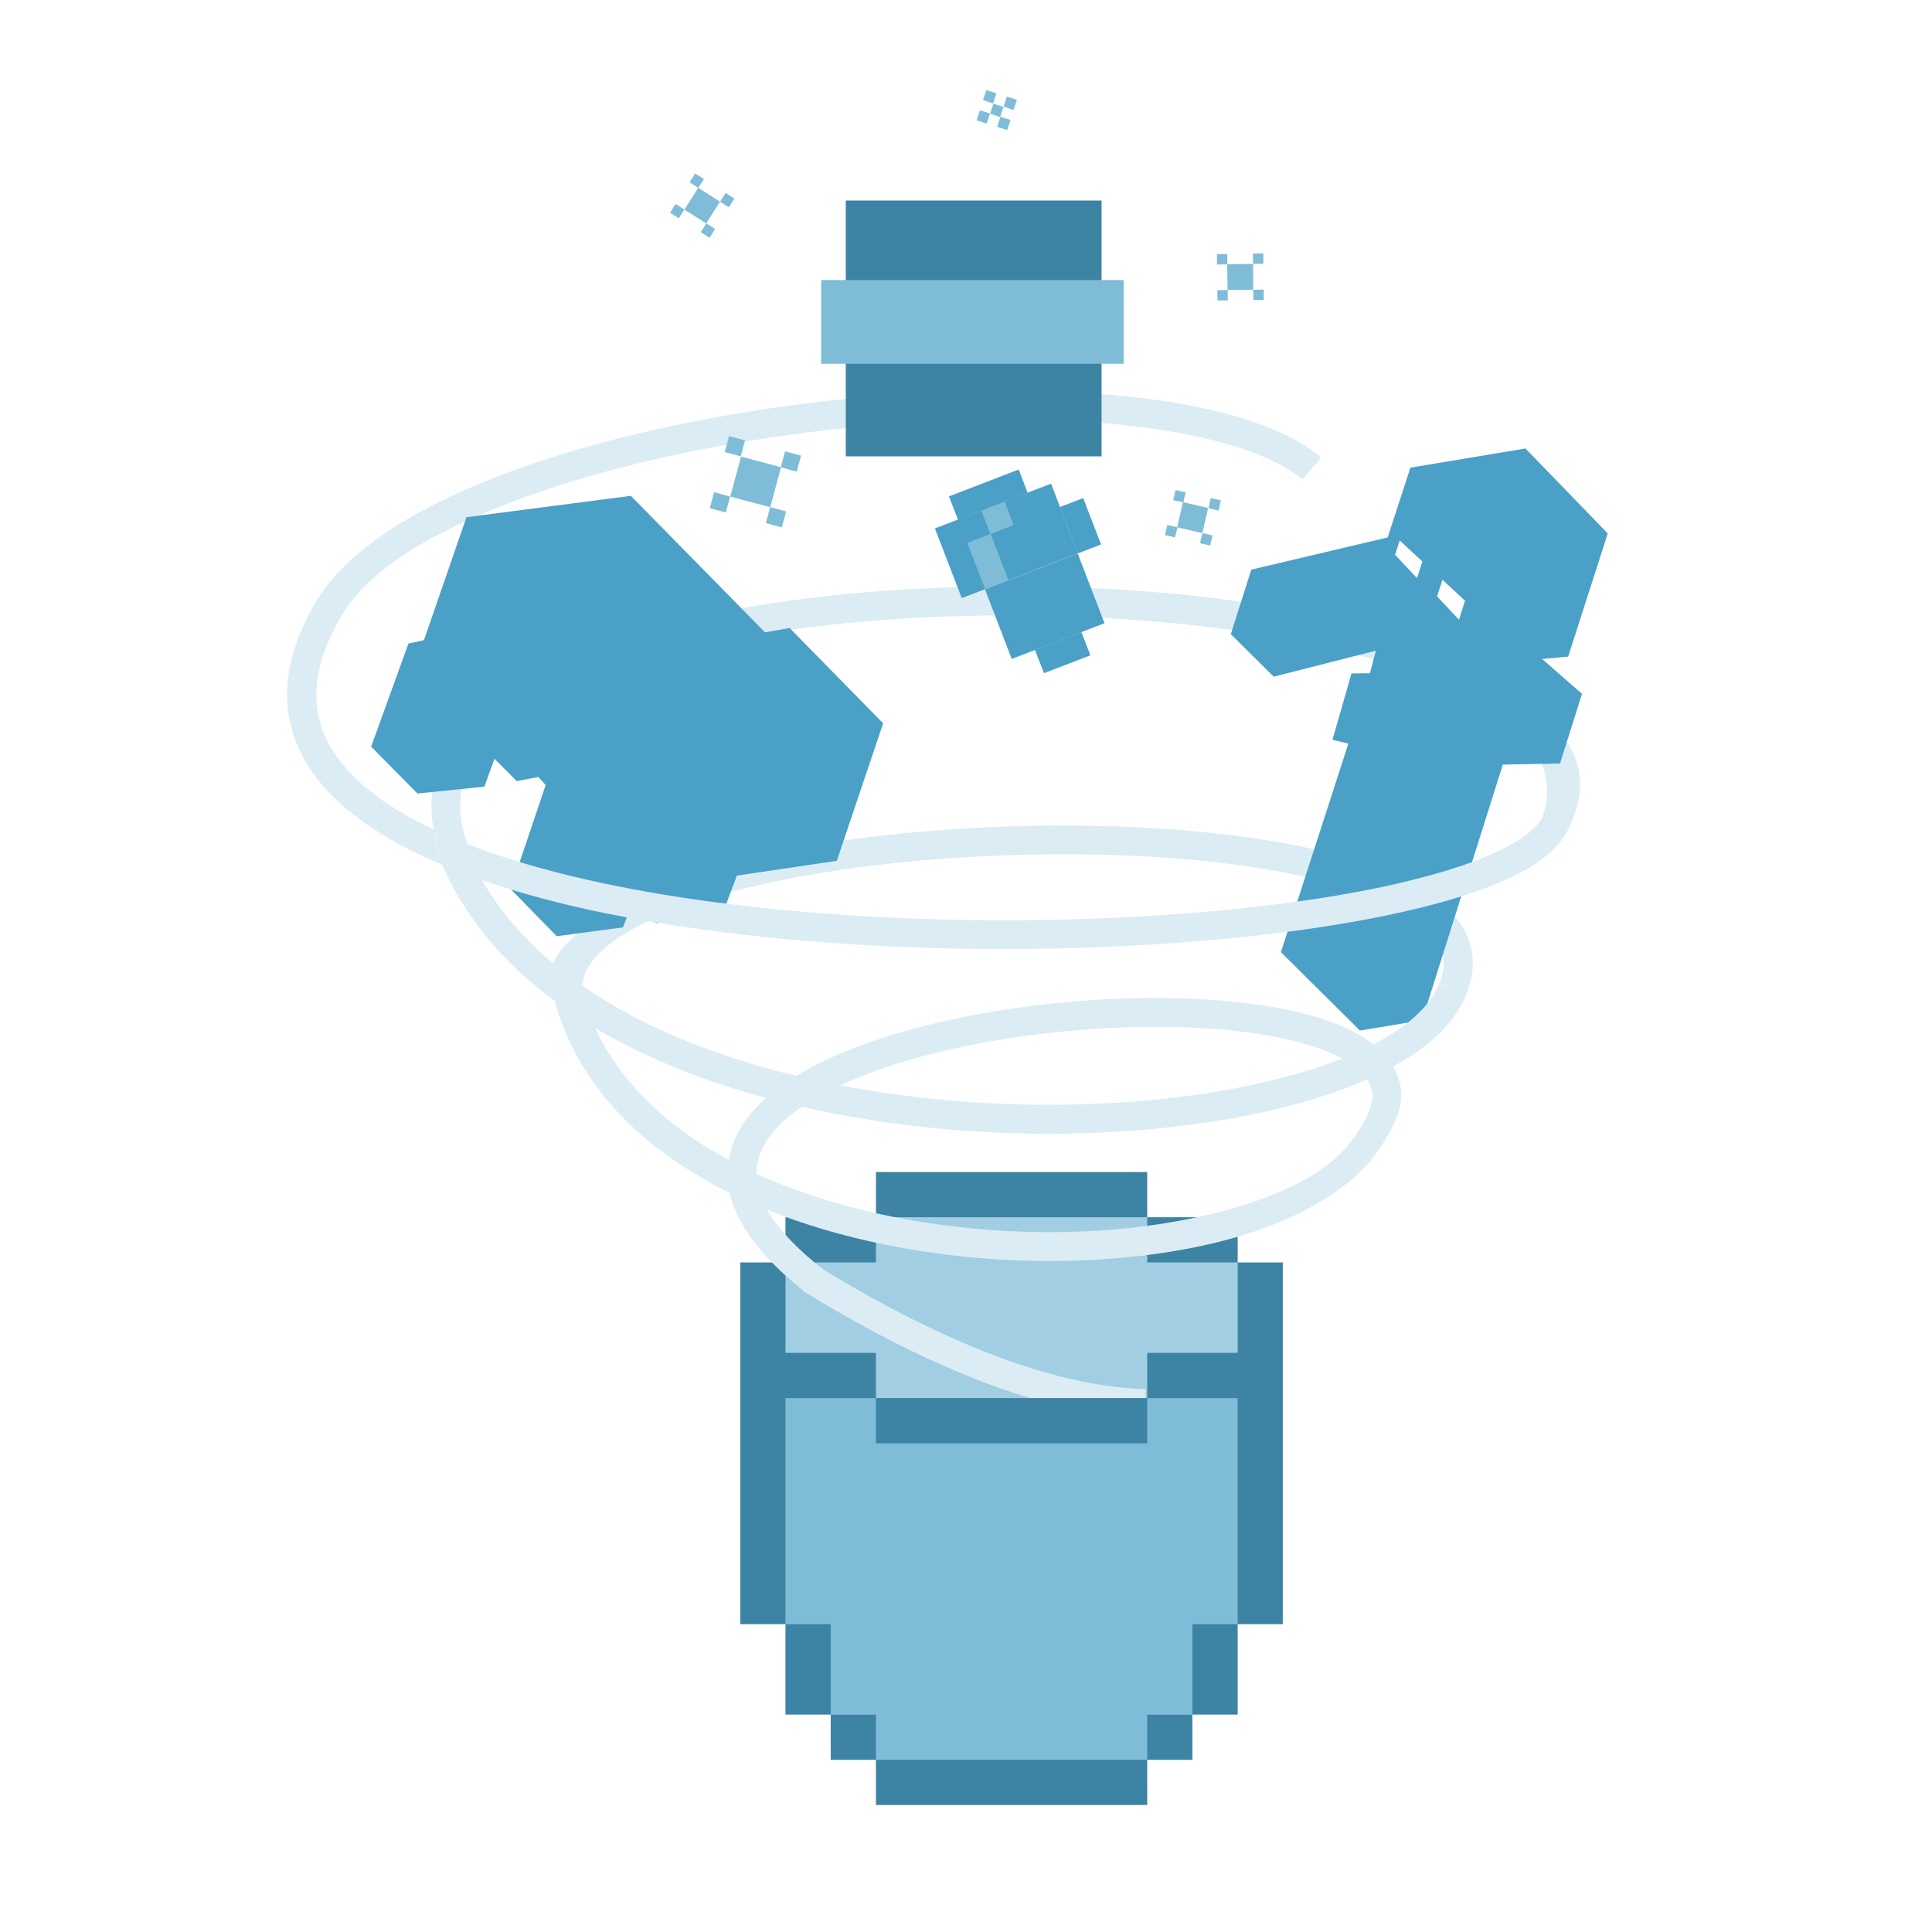 <?xml version="1.0" encoding="utf-8"?>
<!-- Generator: Adobe Illustrator 16.0.0, SVG Export Plug-In . SVG Version: 6.00 Build 0)  -->
<!DOCTYPE svg PUBLIC "-//W3C//DTD SVG 1.1//EN" "http://www.w3.org/Graphics/SVG/1.1/DTD/svg11.dtd">
<svg version="1.1" id="spiraculum_shamir" xmlns="http://www.w3.org/2000/svg" xmlns:xlink="http://www.w3.org/1999/xlink" x="0px"
	 y="0px" width="511.475px" height="511.473px" viewBox="0 0 511.475 511.473" enable-background="new 0 0 511.475 511.473"
	 xml:space="preserve">
<rect fill="#FFFFFF" width="511.475" height="511.473"/>
<g id="Icon">
	<g id="Bucket">
		<rect x="207.945" y="322.249" fill="#3D83A3" width="119.708" height="131.663"/>
		<rect x="195.978" y="334.219" fill="#3D83A3" width="143.625" height="95.761"/>
		<rect x="231.893" y="310.288" fill="#3D83A3" width="71.817" height="167.568"/>
		<rect x="219.923" y="453.912" fill="#3D83A3" width="95.748" height="11.983"/>
		<g>
			<rect x="207.945" y="334.219" fill="#A1CEE2" width="119.708" height="23.936"/>
			<rect x="231.893" y="322.249" fill="#A1CEE2" width="71.817" height="47.885"/>
		</g>
		<g>
			<path fill="#DBECF4" d="M303.136,375.41c-24.517-0.582-55.832-12.213-90.501-33.618l4.03-6.511
				c23.362,14.44,57.41,31.776,86.655,32.461L303.136,375.41z"/>
		</g>
		<g>
			<rect x="207.945" y="370.135" fill="#7FBCD7" width="119.708" height="59.846"/>
			<rect x="219.923" y="425.475" fill="#7FBCD7" width="95.748" height="28.438"/>
			<rect x="231.893" y="449.465" fill="#7FBCD7" width="71.817" height="16.431"/>
		</g>
		<rect x="231.893" y="370.135" fill="#3D83A3" width="71.817" height="11.97"/>
	</g>
	<g id="Swirl_Back">
		<g>
			<path fill="#DBECF4" d="M415.744,218.356l-1.783,3.26l-6.561-2.876c0.402-0.916,0.771-1.815,1.062-2.73
				c3.116-9.577-0.293-17.995-10.295-25.708c-11.006-8.477-29.581-15.514-53.729-20.395c-22.979-4.6-49.771-6.994-77.55-6.994
				c-59.514,0.049-110.309,11.108-132.572,28.781c-11.636,9.235-15.136,19.625-10.537,31.737c0.283,0.808,0.623,1.631,1.006,2.4
				l-0.53,0.239l-6.415,2.914c-0.34-0.769-0.669-1.523-0.96-2.292c-0.958-2.453-1.623-4.838-2.103-7.183
				c-2.353-12.643,2.678-24.186,14.841-33.855c12.448-9.865,31.931-17.617,57.89-22.981c23.457-4.835,50.941-7.422,79.417-7.462
				h0.586c60.431,0,112.264,11.049,135.393,28.959C416.601,194.847,421.913,204.375,415.744,218.356z"/>
		</g>
		<g>
			<path fill="#DBECF4" d="M146.667,264.328c-2.54-6.559-1.677-11.647,11.014-21.07c9.619-7.145,25.854-13.174,46.963-17.529
				c19.389-3.965,42.092-6.419,65.546-7.041c40.02-1.046,90.007,3.499,110.311,19.403c11.286,8.853,10.394,18.618,7.621,25.286
				l-7.106-2.967c2.634-6.284,0.972-11.451-5.244-16.342c-15.428-12.058-56.803-19.057-105.436-17.757
				c-48.559,1.244-91.016,10.295-108.161,23.033c-10.67,7.881-8.087,14.659-7.227,16.857L146.667,264.328z"/>
		</g>
		<g>
			<path fill="#DBECF4" d="M213.74,342.504c-16.847-13.078-23.699-25.802-20.292-37.861c2.86-10.296,13.01-19.055,30.062-26.164
				c14.174-5.865,33.139-10.373,53.276-12.611c20.45-2.307,40.716-2.23,57.022,0.223c18.915,2.822,30.785,8.43,35.255,16.675
				c4.641,8.573-0.254,15.539-4.066,21.767l-6.229-3.813c4.311-6.23,5.643-10.408,3.552-14.328
				c-3.112-5.75-13.957-10.405-29.646-12.747c-15.647-2.349-35.183-2.384-55.007-0.184c-19.496,2.198-37.691,6.484-51.233,12.129
				c-14.605,6.012-23.458,13.341-25.619,21.147c-2.437,8.759,3.446,18.764,17.627,29.744L213.74,342.504z"/>
		</g>
	</g>
	<g id="Entites">
		<g>
			<path fill="#DBECF4" d="M92.085,160.422l-6.705-3.83c8.999-12.394,26.049-23.169,51.18-32.268
				c22.074-7.996,49.028-14.073,77.943-17.665c28.347-3.498,56.932-4.213,80.495-2.059c17.997,1.63,42.112,5.844,54.756,16.517
				l-4.912,5.84c-8.722-7.325-26.644-12.546-50.534-14.744c-22.979-2.107-50.979-1.391-78.844,2.062
				c-28.39,3.49-54.771,9.476-76.272,17.232C115.832,139.984,100.033,149.411,92.085,160.422z"/>
		</g>
		<polygon id="Pig_1_" fill="#4AA0C7" points="98.262,197.668 110.515,210.074 128.234,208.259 130.91,200.875 136.803,206.774 
			142.545,205.713 144.464,207.821 135.177,235.361 147.382,247.857 164.904,245.511 167.729,238.329 173.665,244.396 
			191.196,242.196 195.068,231.806 221.541,227.885 233.799,191.494 209.043,166.26 202.538,167.416 167.011,131.268 
			123.491,136.92 112.24,169.474 108.121,170.384 		"/>
		<g id="Gold_Ingot">
			<g>
				<g>
					<polygon fill="#4AA0C7" points="251.23,131.411 269.696,124.305 272.064,130.471 253.615,137.579 					"/>
					<polygon fill="#4AA0C7" points="247.509,139.889 278.26,128.045 285.351,146.5 254.616,158.344 					"/>
					<polygon fill="#4AA0C7" points="280.617,134.223 286.764,131.855 291.487,144.138 285.34,146.511 					"/>
					<polygon fill="#4AA0C7" points="260.751,156 285.316,146.538 292.408,164.988 267.841,174.451 					"/>
					<polygon fill="#4AA0C7" points="273.99,172.053 286.293,167.323 288.66,173.491 276.392,178.214 					"/>
				</g>
				<g>
					<polygon fill="#7FBCD7" points="259.825,135.214 265.976,132.835 268.343,139.004 262.194,141.382 					"/>
					
						<rect x="258.129" y="142.088" transform="matrix(-0.933 0.359 -0.359 -0.933 558.835 193.518)" fill="#7FBCD7" width="6.625" height="13.164"/>
				</g>
			</g>
		</g>
		<g id="Zombie">
			<path id="path4213" fill="#4AA0C7" d="M360.037,272.835l-20.927-20.763l17.853-55.21l-4.21-1.008l5.045-17.572l4.878-0.049
				l1.576-5.979l-27.048,6.889l-11.359-11.251l5.422-17.089l36.099-8.523l6.033-18.476l30.45-5.076l21.786,22.502l-10.482,32.599
				l-6.902,0.623l10.57,9.239l-5.832,18.43l-15.136,0.293l-21.354,67.669L360.037,272.835z"/>
			<g id="g4565">
				<path id="rect4547" fill="#FFFFFF" d="M370.576,143.098l5.989,5.553l-1.436,4.398l-5.798-6.174L370.576,143.098z"/>
				<path id="rect4547-1" fill="#FFFFFF" d="M381.88,153.488l5.973,5.553l-1.61,5.021l-5.794-6.176L381.88,153.488z"/>
			</g>
		</g>
	</g>
	<g id="Swirl_Front">
		<g>
			<path fill="#DBECF4" d="M117.128,228.984c-15.757-6.652-29.113-15.411-36.008-27.003c-7.999-13.402-6.66-28.575,4.214-45.389
				l6.696,3.83c-9.288,14.366-10.818,26.766-4.35,37.631c4.784,8.044,13.835,15.281,26.998,21.495
				c0.433,2.346,1.147,4.745,2.106,7.183l-0.524,0.238C116.549,227.646,116.836,228.324,117.128,228.984z"/>
			<path fill="#DBECF4" d="M415.462,218.833c-0.401,0.958-0.878,1.87-1.501,2.785c-4.496,6.799-15.173,12.443-32.451,17.279
				c-0.202,0.055-0.39,0.092-0.571,0.146c-2.93,0.807-6.045,1.576-9.236,2.292c-16.05,3.646-35.769,6.414-57.755,8.099
				c-15.834,1.191-32.068,1.814-48.157,1.814c-31.996,0-63.583-2.346-91.019-6.853c-1.005-0.13-1.969-0.331-2.975-0.477
				c-3.832-0.661-7.76-1.376-11.772-2.199c-10.73-2.199-21.785-5.021-32.225-8.667c-3.635-1.246-7.183-2.584-10.582-4.014
				c-0.292-0.677-0.579-1.337-0.86-2.015l0.521-0.239c-0.956-2.438-1.621-4.838-2.103-7.183c1.581,0.769,3.254,1.484,4.934,2.199
				c1.338,0.586,2.676,1.101,4.068,1.685c12.926,5.023,28.677,9.236,46.915,12.498c1.724,0.277,3.453,0.623,5.217,0.9
				c3.308,0.53,6.706,1.061,10.152,1.538c38.737,5.407,84.456,6.707,127.261,3.446c17.04-1.301,32.69-3.262,46.212-5.792
				c4.69-0.861,9.09-1.815,13.194-2.823c2.125-0.53,4.178-1.062,6.143-1.591c23.468-6.452,28.635-13.159,29.626-15.704l0.476,0.492
				L415.462,218.833z"/>
		</g>
		<g>
			<path fill="#DBECF4" d="M388.161,263.375L388.161,263.375c-2.932,7.185-9.49,13.599-19.348,18.987
				c-2.141,1.207-4.438,2.312-6.894,3.408c-4.105,1.833-8.65,3.482-13.596,5.02c-19.534,6.045-44.616,9.347-70.656,9.347
				c-0.18,0-0.404,0-0.585,0c-22.502-0.037-44.62-2.492-64.823-7.145c-3.21-0.696-6.367-1.539-9.481-2.346
				c-7.844-2.09-15.319-4.582-22.356-7.37c-8.337-3.299-15.997-7.035-22.886-11.14c-2.346-1.394-4.545-2.826-6.706-4.285
				c-1.386-0.953-2.674-1.869-4.014-2.859l-0.104-0.109c-1.862-1.359-3.634-2.752-5.356-4.213
				c-10.97-9.218-19.151-19.903-24.28-31.723c-0.288-0.677-0.569-1.354-0.86-2.015l0.53-0.238l6.561-2.638
				c0.283,0.678,0.52,1.339,0.812,2.015c1.003,2.345,2.2,4.638,3.495,6.945c4.545,7.935,10.818,15.265,18.581,21.879
				c0.383,0.331,0.764,0.618,1.144,0.943c2.107,1.748,4.355,3.4,6.704,5.047c8.377,5.83,18.145,10.958,29.154,15.317
				c8.531,3.339,17.768,6.267,27.536,8.613c3.776,0.914,7.658,1.762,11.582,2.49c17.278,3.341,35.859,5.131,54.733,5.168
				c0.185,0,0.371,0,0.586,0c30.784,0,58.491-4.652,77.646-12.203c2.969-1.206,5.729-2.455,8.281-3.735
				c8.908-4.652,15.041-10.076,17.424-16.051l3.555,1.431L388.161,263.375L388.161,263.375L388.161,263.375z"/>
		</g>
		<g>
			<path fill="#DBECF4" d="M277.889,333.85c-11.511,0-23.255-0.914-34.745-2.744c-23.418-3.735-44.343-10.996-60.469-21.148
				c-18.872-11.837-30.93-27.009-35.86-45.113l7.367-2.014c4.404,16.196,15.374,29.868,32.506,40.643
				c15.318,9.6,35.239,16.527,57.592,20.082c24.042,3.815,49.182,3.485,70.769-0.916c21.588-4.4,37.017-11.764,43.682-21.917
				l6.203,3.813c-8.144,11.506-24.745,20.777-48.346,25.615C304.528,332.605,291.34,333.85,277.889,333.85z"/>
		</g>
	</g>
</g>
<g id="Shamir">
	<rect id="Cast" x="223.912" y="53.095" fill="#3D83A3" width="67.713" height="67.718"/>
	<rect id="Band" x="217.386" y="74.141" fill="#7FBCD7" width="80.102" height="22.166"/>
</g>
<g id="Shamir_Particles">
	<g>
		<polygon fill="#7FBCD7" points="311.637,139.602 313.171,132.941 319.834,134.483 318.303,141.133 		"/>
		<polygon fill="#7FBCD7" points="317.692,143.808 318.322,141.125 321.004,141.739 320.375,144.419 		"/>
		<polygon fill="#7FBCD7" points="319.936,134.537 320.529,131.855 323.212,132.479 322.61,135.161 		"/>
		<polygon fill="#7FBCD7" points="310.59,132.408 311.22,129.727 313.901,130.345 313.272,133.026 		"/>
		<polygon fill="#7FBCD7" points="308.412,141.653 309.043,138.974 311.724,139.598 311.092,142.276 		"/>
	</g>
	<g>
		<polygon fill="#7FBCD7" points="193.338,131.458 196.177,120.872 206.763,123.701 203.923,134.287 		"/>
		<polygon fill="#7FBCD7" points="202.754,138.493 203.886,134.259 208.123,135.398 206.98,139.626 		"/>
		<polygon fill="#7FBCD7" points="206.697,123.725 207.824,119.489 212.064,120.625 210.922,124.852 		"/>
		<polygon fill="#7FBCD7" points="191.87,119.686 193.008,115.455 197.232,116.591 196.106,120.817 		"/>
		<polygon fill="#7FBCD7" points="187.913,134.542 189.055,130.31 193.281,131.449 192.157,135.678 		"/>
	</g>
	<g>
		<polygon fill="#7FBCD7" points="181.182,55.487 184.848,49.717 190.604,53.383 186.954,59.145 		"/>
		<polygon fill="#7FBCD7" points="185.528,61.458 186.998,59.129 189.322,60.611 187.845,62.934 		"/>
		<polygon fill="#7FBCD7" points="190.636,53.4 192.101,51.076 194.43,52.553 192.948,54.876 		"/>
		<polygon fill="#7FBCD7" points="182.549,48.259 184.026,45.932 186.354,47.41 184.872,49.728 		"/>
		<polygon fill="#7FBCD7" points="177.386,56.317 178.857,53.991 181.18,55.468 179.706,57.786 		"/>
	</g>
	<g>
		<polygon fill="#7FBCD7" points="262.109,30.117 263.008,27.45 265.676,28.319 264.775,30.983 		"/>
		
			<rect x="260.7" y="24.276" transform="matrix(-0.309 0.951 -0.951 -0.309 367.418 -215.702)" fill="#7FBCD7" width="2.8" height="2.806"/>
		<polygon fill="#7FBCD7" points="265.679,28.232 266.543,25.574 269.213,26.442 268.313,29.11 		"/>
		<polygon fill="#7FBCD7" points="258.571,31.848 259.42,29.188 262.088,30.056 261.224,32.723 		"/>
		
			<rect x="264.254" y="31.331" transform="matrix(-0.308 0.951 -0.951 -0.308 378.698 -209.887)" fill="#7FBCD7" width="2.8" height="2.806"/>
	</g>
	<g>
		<polygon fill="#7FBCD7" points="324.891,69.94 331.729,69.866 331.786,76.695 324.983,76.762 		"/>
		<polygon fill="#7FBCD7" points="331.786,76.702 334.558,76.669 334.58,79.424 331.808,79.447 		"/>
		<polygon fill="#7FBCD7" points="331.706,67.123 334.442,67.092 334.465,69.846 331.728,69.87 		"/>
		<polygon fill="#7FBCD7" points="322.17,67.271 324.902,67.248 324.927,69.998 322.191,70.026 		"/>
		<polygon fill="#7FBCD7" points="322.284,76.804 325.018,76.774 325.04,79.524 322.308,79.558 		"/>
	</g>
</g>
</svg>
